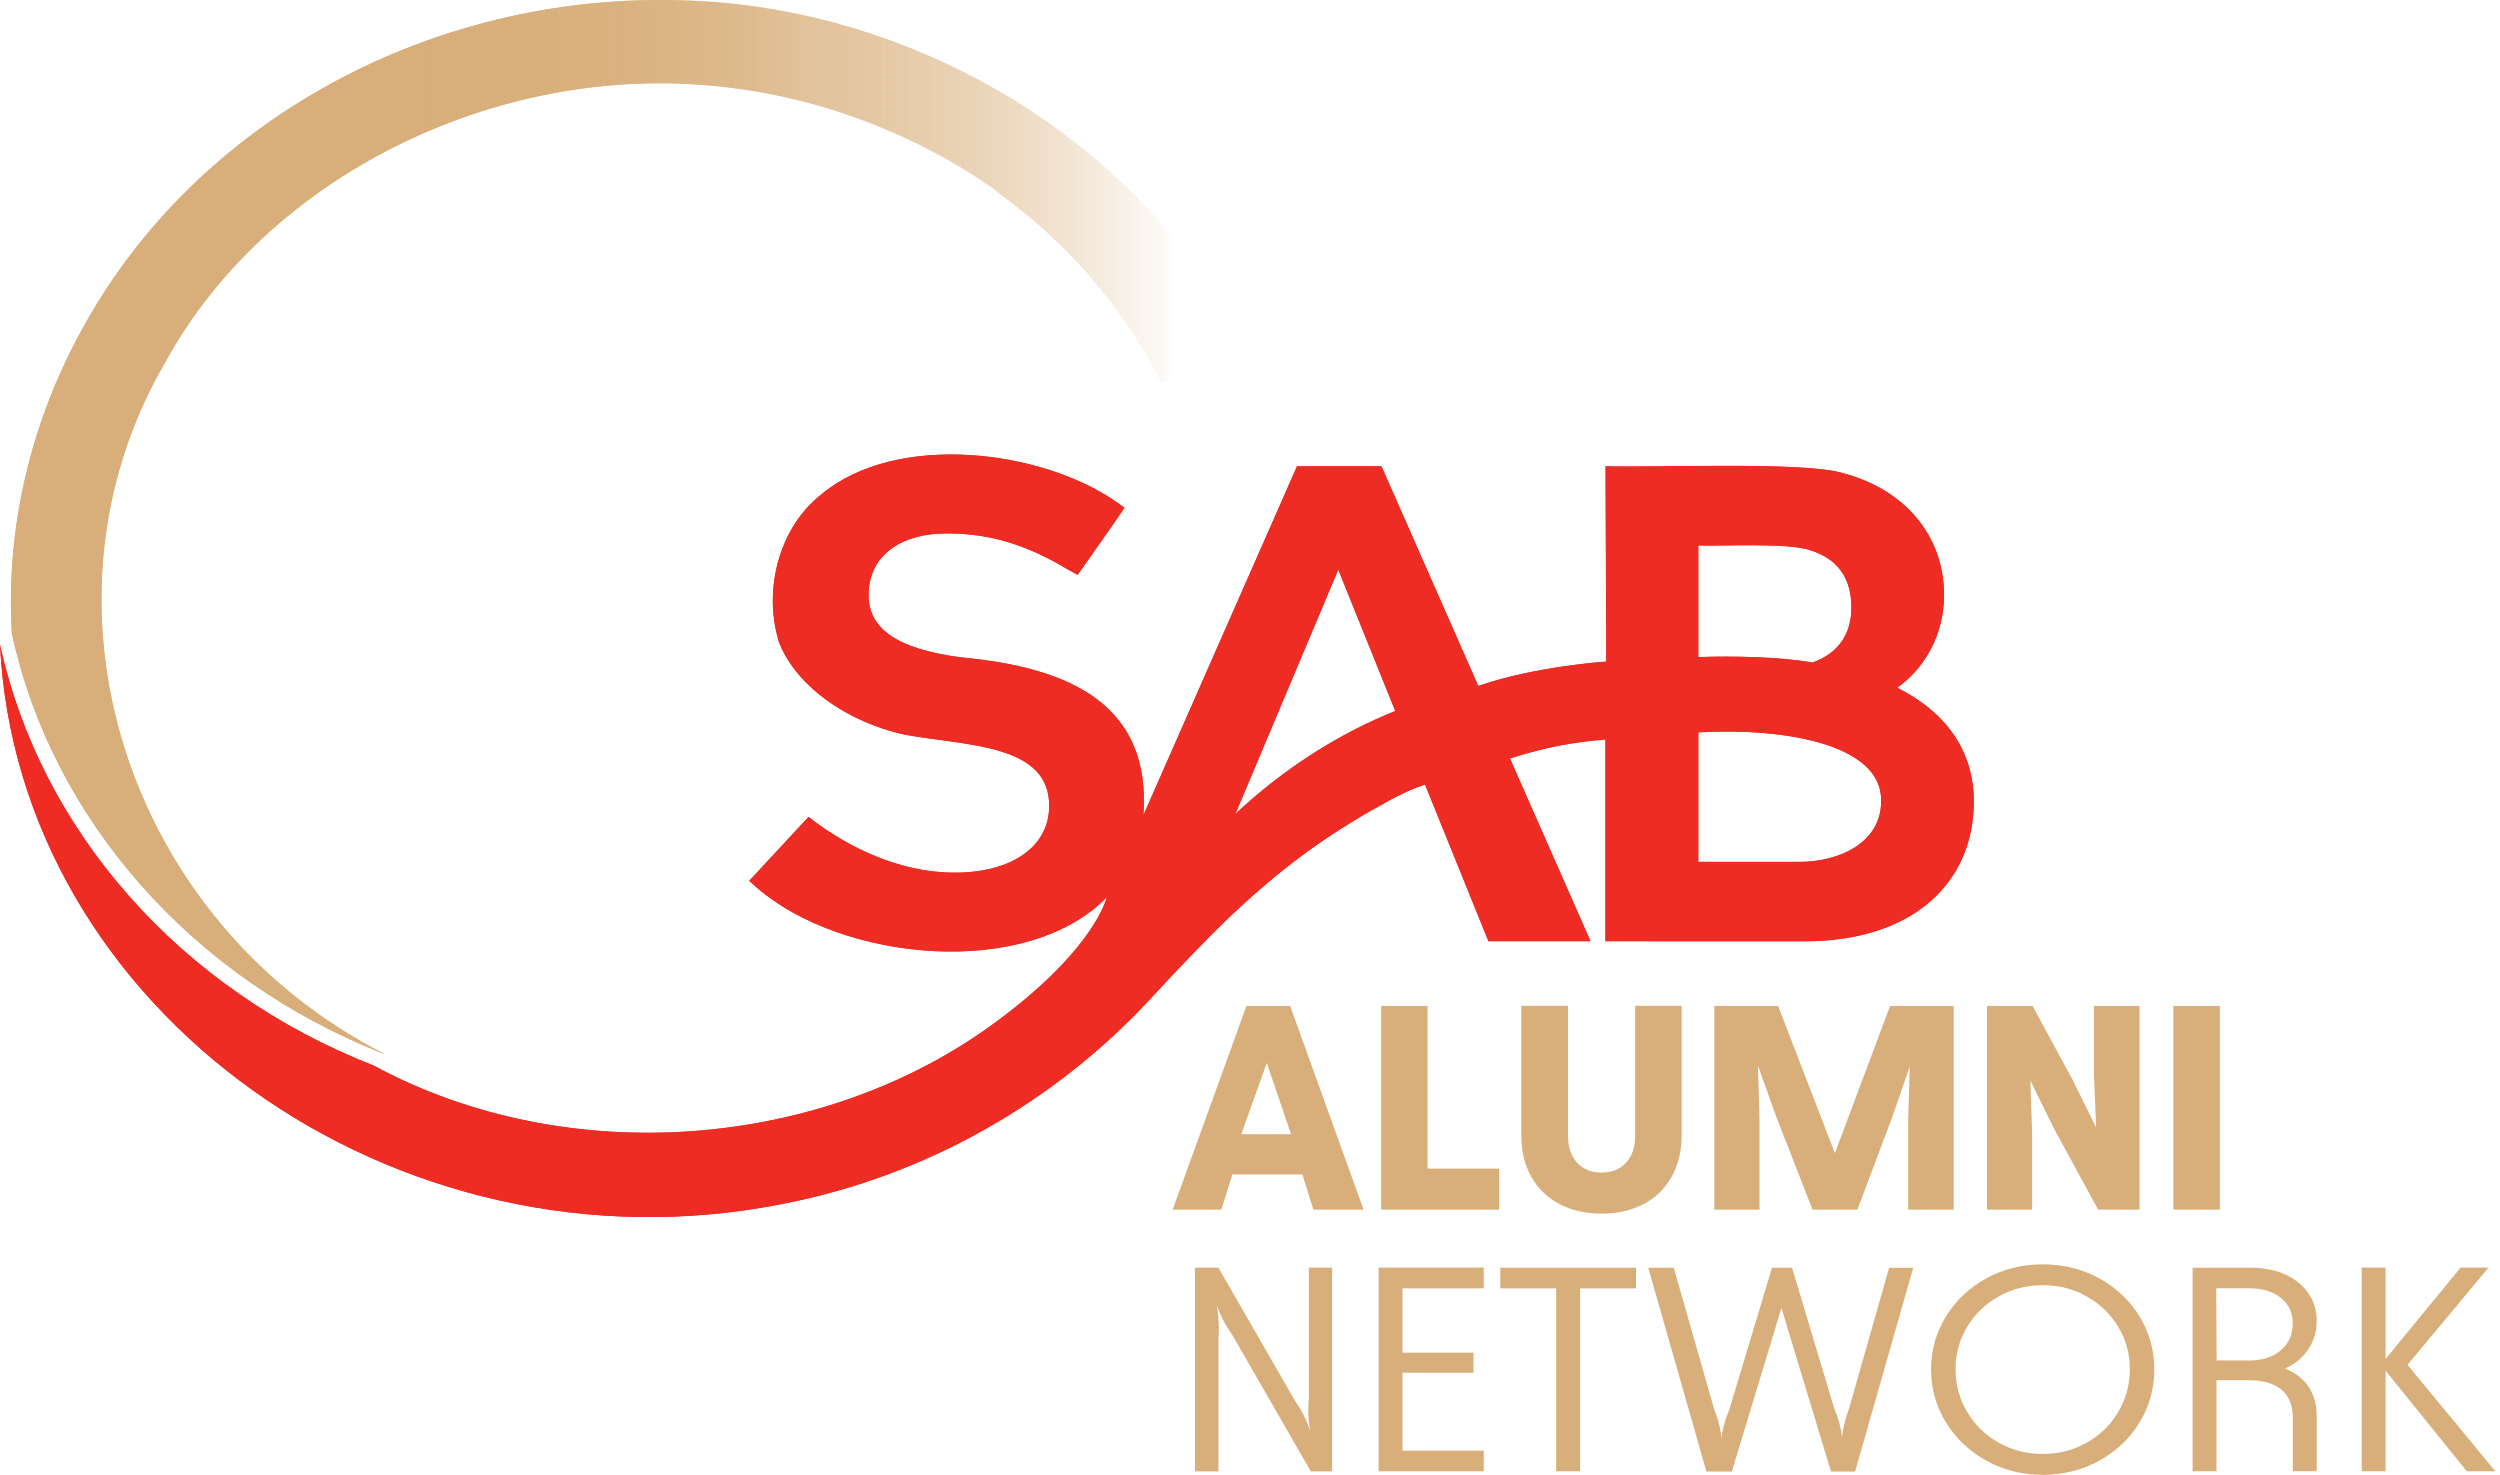 <svg width="139" height="82" viewBox="0 0 139 82" fill="none" xmlns="http://www.w3.org/2000/svg">
<path d="M105.483 38.241C107.83 36.526 108.089 34.085 108.089 33.095C108.089 29.778 105.891 27.167 102.353 26.278C100.114 25.66 91.86 26.007 89.268 25.925L89.308 36.784C89.308 36.784 85.382 37.037 82.191 38.14L76.809 25.925H72.114L63.574 45.323C64.003 39.206 59.559 37.118 53.435 36.551C49.924 36.091 48.291 34.987 48.291 33.083C48.298 30.806 50.21 29.639 52.66 29.658C55.055 29.658 57.103 30.289 59.45 31.708C59.546 31.758 59.811 31.903 59.92 31.96C60.09 31.708 62.444 28.384 62.519 28.233C62.397 28.145 62.254 28.044 62.125 27.949C58.001 25.023 49.863 23.964 45.651 27.502C43.344 29.318 42.46 32.685 43.256 35.504V35.542C44.12 38.058 47.087 40.171 50.36 40.858C53.878 41.476 58.355 41.394 58.334 44.818C58.334 47.063 56.273 48.52 53.081 48.52C49.89 48.52 47.1 47.007 45.386 45.745C45.222 45.613 45.093 45.518 44.957 45.417L41.657 48.974C41.779 49.081 41.963 49.239 42.086 49.359C46.862 53.483 57.096 54.454 61.539 49.882C61.526 49.92 61.519 49.958 61.505 49.996C61.328 50.563 60.281 53.193 55.463 56.756C45.794 63.97 31.532 65.068 20.767 59.241C10.002 55.035 2.232 46.162 0 35.826C0.98 56.188 21.999 71.21 43.487 66.941C51.523 65.389 58.709 61.233 64.01 55.482C65.534 53.83 67.058 52.234 68.453 50.898C71.739 47.795 74.345 46.08 77.394 44.421C78.149 44.036 78.571 43.841 79.231 43.62L82.756 52.329H88.431L83.953 42.17C85.954 41.527 87.607 41.243 89.261 41.117V52.329H91.656V52.335H100.345C103.251 52.335 105.666 51.566 107.327 50.116C108.905 48.735 109.742 46.818 109.742 44.56C109.742 41.817 108.272 39.635 105.476 38.235L105.483 38.241ZM68.684 45.26L74.407 31.67L77.578 39.534C74.461 40.77 71.331 42.769 68.684 45.26ZM94.425 30.327C95.834 30.371 99.406 30.169 100.624 30.585C102.162 31.052 102.938 32.124 102.938 33.782C102.938 35.271 102.196 36.324 100.787 36.835C98.875 36.519 96.528 36.469 94.425 36.532V30.333V30.327ZM100.059 47.921H94.425V40.719C99.29 40.442 104.68 41.407 104.591 44.554C104.591 46.868 102.244 47.921 100.059 47.921Z" fill="#EE2C24"/>
<path d="M68.227 17.525H68.234C62.689 7.877 51.611 1.072 39.887 0.126C38.873 0.044 37.846 0 36.811 0C23.474 -0.038 10.961 6.874 4.735 18.004C1.741 23.302 0.312 29.267 0.659 35.214C2.891 45.55 10.662 54.423 21.426 58.629C6.987 51.295 1.346 33.6 9.178 20.155C14.812 9.844 27.53 3.506 39.887 4.799C43.65 5.178 47.344 6.224 50.876 7.933C52.495 8.722 54.04 9.636 55.476 10.664H55.421C59.252 13.395 62.416 17.027 64.526 21.189H70.071C69.534 19.947 68.921 18.704 68.214 17.525H68.227Z" fill="url(#paint0_linear_2010_1477)"/>
<path d="M69.303 55.93H71.732L75.815 67.256H73.025L72.413 65.301H68.521L67.908 67.256H65.2L69.303 55.93ZM71.78 63.062L70.433 59.096L69.017 63.062H71.773H71.78Z" fill="#D8AF7A"/>
<path d="M79.373 55.931V64.974H83.353V67.257H76.794V55.931H79.38H79.373Z" fill="#D8AF7A"/>
<path d="M86.701 66.941C86.028 66.588 85.504 66.077 85.136 65.421C84.769 64.765 84.585 64.002 84.585 63.138V55.924H87.184V63.188C87.184 63.794 87.354 64.279 87.688 64.645C88.021 65.011 88.477 65.194 89.049 65.194C89.62 65.194 90.076 65.011 90.41 64.645C90.743 64.279 90.913 63.794 90.913 63.188V55.924H93.499V63.138C93.499 64.002 93.315 64.759 92.948 65.421C92.58 66.077 92.063 66.588 91.396 66.941C90.729 67.294 89.947 67.477 89.049 67.477C88.15 67.477 87.368 67.3 86.694 66.941H86.701Z" fill="#D8AF7A"/>
<path d="M105.082 55.93H108.627V67.256H106.096V62.211L106.184 59.298L105.225 62.066L103.272 67.256H100.775L98.733 62.016L97.74 59.247L97.828 62.161V67.256H95.317V55.93H98.862L102.02 64.115L105.089 55.93H105.082Z" fill="#D8AF7A"/>
<path d="M116.546 62.69L116.424 59.777V55.93H118.955V67.256H116.655L114.192 62.728L112.885 60.073L112.987 62.987V67.256H110.477V55.93H113.008L115.24 60.042L116.546 62.697V62.69Z" fill="#D8AF7A"/>
<path d="M123.424 55.931V67.257H120.839V55.931H123.424Z" fill="#D8AF7A"/>
<path d="M72.862 79.578C72.78 79.2 72.739 78.79 72.739 78.348C72.739 78.228 72.753 78.033 72.773 77.749V70.484H74.066V81.811H72.882L68.5 74.193C68.126 73.675 67.84 73.127 67.643 72.54C67.725 72.938 67.765 73.373 67.765 73.852C67.765 74.079 67.765 74.249 67.745 74.369V81.811H66.439V70.484H67.745L72.018 77.907C72.379 78.424 72.658 78.979 72.855 79.572L72.862 79.578Z" fill="#D8AF7A"/>
<path d="M82.496 70.485V71.632H77.978V75.208H81.925V76.324H77.978V80.656H82.496V81.804H76.651V70.478H82.496V70.485Z" fill="#D8AF7A"/>
<path d="M83.422 70.484H90.961V71.632H87.852V81.804H86.525V71.632H83.415V70.484H83.422Z" fill="#D8AF7A"/>
<path d="M91.644 70.485H93.059L95.311 78.361C95.543 78.942 95.679 79.49 95.713 79.995C95.76 79.49 95.903 78.948 96.148 78.38L98.523 70.485H99.639L101.98 78.298C102.224 78.872 102.367 79.408 102.415 79.919C102.463 79.415 102.599 78.866 102.816 78.286L105.035 70.491H106.375L103.143 81.817H101.803L99.047 72.724L96.291 81.817H94.876L91.644 70.491V70.485Z" fill="#D8AF7A"/>
<path d="M110.451 81.218C109.505 80.695 108.749 79.988 108.198 79.093C107.647 78.197 107.368 77.214 107.368 76.135C107.368 75.057 107.647 74.086 108.198 73.19C108.749 72.295 109.505 71.588 110.451 71.071C111.396 70.554 112.444 70.296 113.581 70.296C114.717 70.296 115.765 70.554 116.711 71.071C117.656 71.588 118.405 72.295 118.956 73.19C119.501 74.086 119.779 75.063 119.779 76.135C119.779 77.207 119.507 78.197 118.956 79.093C118.412 79.988 117.663 80.695 116.711 81.218C115.765 81.741 114.717 82 113.581 82C112.444 82 111.396 81.741 110.451 81.218ZM109.375 78.506C109.804 79.232 110.389 79.799 111.131 80.215C111.873 80.632 112.689 80.84 113.581 80.84C114.472 80.84 115.275 80.632 116.017 80.215C116.758 79.799 117.343 79.232 117.772 78.506C118.201 77.781 118.419 76.993 118.419 76.129C118.419 75.265 118.201 74.477 117.772 73.77C117.343 73.058 116.758 72.496 116.017 72.08C115.275 71.664 114.465 71.456 113.581 71.456C112.696 71.456 111.866 71.664 111.131 72.08C110.389 72.496 109.804 73.058 109.375 73.77C108.947 74.483 108.729 75.271 108.729 76.129C108.729 76.987 108.947 77.787 109.375 78.506Z" fill="#D8AF7A"/>
<path d="M121.909 70.485H125.121C125.856 70.485 126.502 70.611 127.06 70.863C127.618 71.115 128.047 71.468 128.353 71.916C128.659 72.364 128.809 72.862 128.809 73.411C128.809 74.022 128.652 74.565 128.339 75.025C128.026 75.492 127.598 75.845 127.047 76.091C127.618 76.318 128.054 76.652 128.353 77.1C128.652 77.547 128.809 78.09 128.809 78.727V81.798H127.482V78.84C127.482 78.14 127.271 77.617 126.842 77.264C126.414 76.911 125.815 76.74 125.032 76.74H123.236V81.804H121.909V70.478V70.485ZM123.236 75.643H125.053C125.788 75.643 126.373 75.454 126.815 75.076C127.257 74.697 127.475 74.199 127.475 73.568C127.475 72.988 127.257 72.515 126.815 72.162C126.373 71.809 125.788 71.626 125.053 71.626H123.222L123.243 75.637L123.236 75.643Z" fill="#D8AF7A"/>
<path d="M132.639 76.211V81.804H131.312V70.478H132.639V75.555L136.81 70.478H138.361L133.857 75.883L138.742 81.804H137.157L132.639 76.211Z" fill="#D8AF7A"/>
<path d="M105.483 38.241C107.83 36.526 108.089 34.085 108.089 33.095C108.089 29.778 105.891 27.167 102.353 26.278C100.114 25.66 91.86 26.007 89.268 25.925L89.308 36.784C89.308 36.784 85.382 37.037 82.191 38.14L76.809 25.925H72.114L63.574 45.323C64.003 39.206 59.559 37.118 53.435 36.551C49.924 36.091 48.291 34.987 48.291 33.083C48.298 30.806 50.21 29.639 52.66 29.658C55.055 29.658 57.103 30.289 59.45 31.708C59.546 31.758 59.811 31.903 59.92 31.96C60.09 31.708 62.444 28.384 62.519 28.233C62.397 28.145 62.254 28.044 62.125 27.949C58.001 25.023 49.863 23.964 45.651 27.502C43.344 29.318 42.46 32.685 43.256 35.504V35.542C44.12 38.058 47.087 40.171 50.36 40.858C53.878 41.476 58.355 41.394 58.334 44.818C58.334 47.063 56.273 48.52 53.081 48.52C49.89 48.52 47.1 47.007 45.386 45.745C45.222 45.613 45.093 45.518 44.957 45.417L41.657 48.974C41.779 49.081 41.963 49.239 42.086 49.359C46.862 53.483 57.096 54.454 61.539 49.882C61.526 49.92 61.519 49.958 61.505 49.996C61.328 50.563 60.281 53.193 55.463 56.756C45.794 63.97 31.532 65.068 20.767 59.241C10.002 55.035 2.232 46.162 0 35.826C0.98 56.188 21.999 71.21 43.487 66.941C51.523 65.389 58.709 61.233 64.01 55.482C65.534 53.83 67.058 52.234 68.453 50.898C71.739 47.795 74.345 46.08 77.394 44.421C78.149 44.036 78.571 43.841 79.231 43.62L82.756 52.329H88.431L83.953 42.17C85.954 41.527 87.607 41.243 89.261 41.117V52.329H91.656V52.335H100.345C103.251 52.335 105.666 51.566 107.327 50.116C108.905 48.735 109.742 46.818 109.742 44.56C109.742 41.817 108.272 39.635 105.476 38.235L105.483 38.241ZM68.684 45.26L74.407 31.67L77.578 39.534C74.461 40.77 71.331 42.769 68.684 45.26ZM94.425 30.327C95.834 30.371 99.406 30.169 100.624 30.585C102.162 31.052 102.938 32.124 102.938 33.782C102.938 35.271 102.196 36.324 100.787 36.835C98.875 36.519 96.528 36.469 94.425 36.532V30.333V30.327ZM100.059 47.921H94.425V40.719C99.29 40.442 104.68 41.407 104.591 44.554C104.591 46.868 102.244 47.921 100.059 47.921Z" fill="#EE2C24"/>
<path d="M68.227 17.525H68.234C62.689 7.877 51.611 1.072 39.887 0.126C38.873 0.044 37.846 0 36.811 0C23.474 -0.038 10.961 6.874 4.735 18.004C1.741 23.302 0.312 29.267 0.659 35.214C2.891 45.55 10.662 54.423 21.426 58.629C6.987 51.295 1.346 33.6 9.178 20.155C14.812 9.844 27.53 3.506 39.887 4.799C43.65 5.178 47.344 6.224 50.876 7.933C52.495 8.722 54.04 9.636 55.476 10.664H55.421C59.252 13.395 62.416 17.027 64.526 21.189H70.071C69.534 19.947 68.921 18.704 68.214 17.525H68.227Z" fill="url(#paint1_linear_2010_1477)"/>
<defs>
<linearGradient id="paint0_linear_2010_1477" x1="0.605" y1="29.311" x2="70.085" y2="29.311" gradientUnits="userSpaceOnUse">
<stop offset="0.3" stop-color="#D8AF7A"/>
<stop offset="0.35" stop-color="#D8AF7A" stop-opacity="0.97"/>
<stop offset="0.42" stop-color="#D8AF7A" stop-opacity="0.9"/>
<stop offset="0.5" stop-color="#D8AF7A" stop-opacity="0.78"/>
<stop offset="0.59" stop-color="#D8AF7A" stop-opacity="0.61"/>
<stop offset="0.64" stop-color="#D8AF7A" stop-opacity="0.5"/>
<stop offset="0.69" stop-color="#D8AF7A" stop-opacity="0.44"/>
<stop offset="0.79" stop-color="#D8AF7A" stop-opacity="0.29"/>
<stop offset="0.92" stop-color="#D8AF7A" stop-opacity="0.04"/>
<stop offset="0.93" stop-color="#D8AF7A" stop-opacity="0"/>
</linearGradient>
<linearGradient id="paint1_linear_2010_1477" x1="0.605" y1="29.311" x2="70.085" y2="29.311" gradientUnits="userSpaceOnUse">
<stop offset="0.3" stop-color="#D8AF7A"/>
<stop offset="0.35" stop-color="#D8AF7A" stop-opacity="0.97"/>
<stop offset="0.42" stop-color="#D8AF7A" stop-opacity="0.9"/>
<stop offset="0.5" stop-color="#D8AF7A" stop-opacity="0.78"/>
<stop offset="0.59" stop-color="#D8AF7A" stop-opacity="0.61"/>
<stop offset="0.64" stop-color="#D8AF7A" stop-opacity="0.5"/>
<stop offset="0.69" stop-color="#D8AF7A" stop-opacity="0.44"/>
<stop offset="0.79" stop-color="#D8AF7A" stop-opacity="0.29"/>
<stop offset="0.92" stop-color="#D8AF7A" stop-opacity="0.04"/>
<stop offset="0.93" stop-color="#D8AF7A" stop-opacity="0"/>
</linearGradient>
</defs>
</svg>
